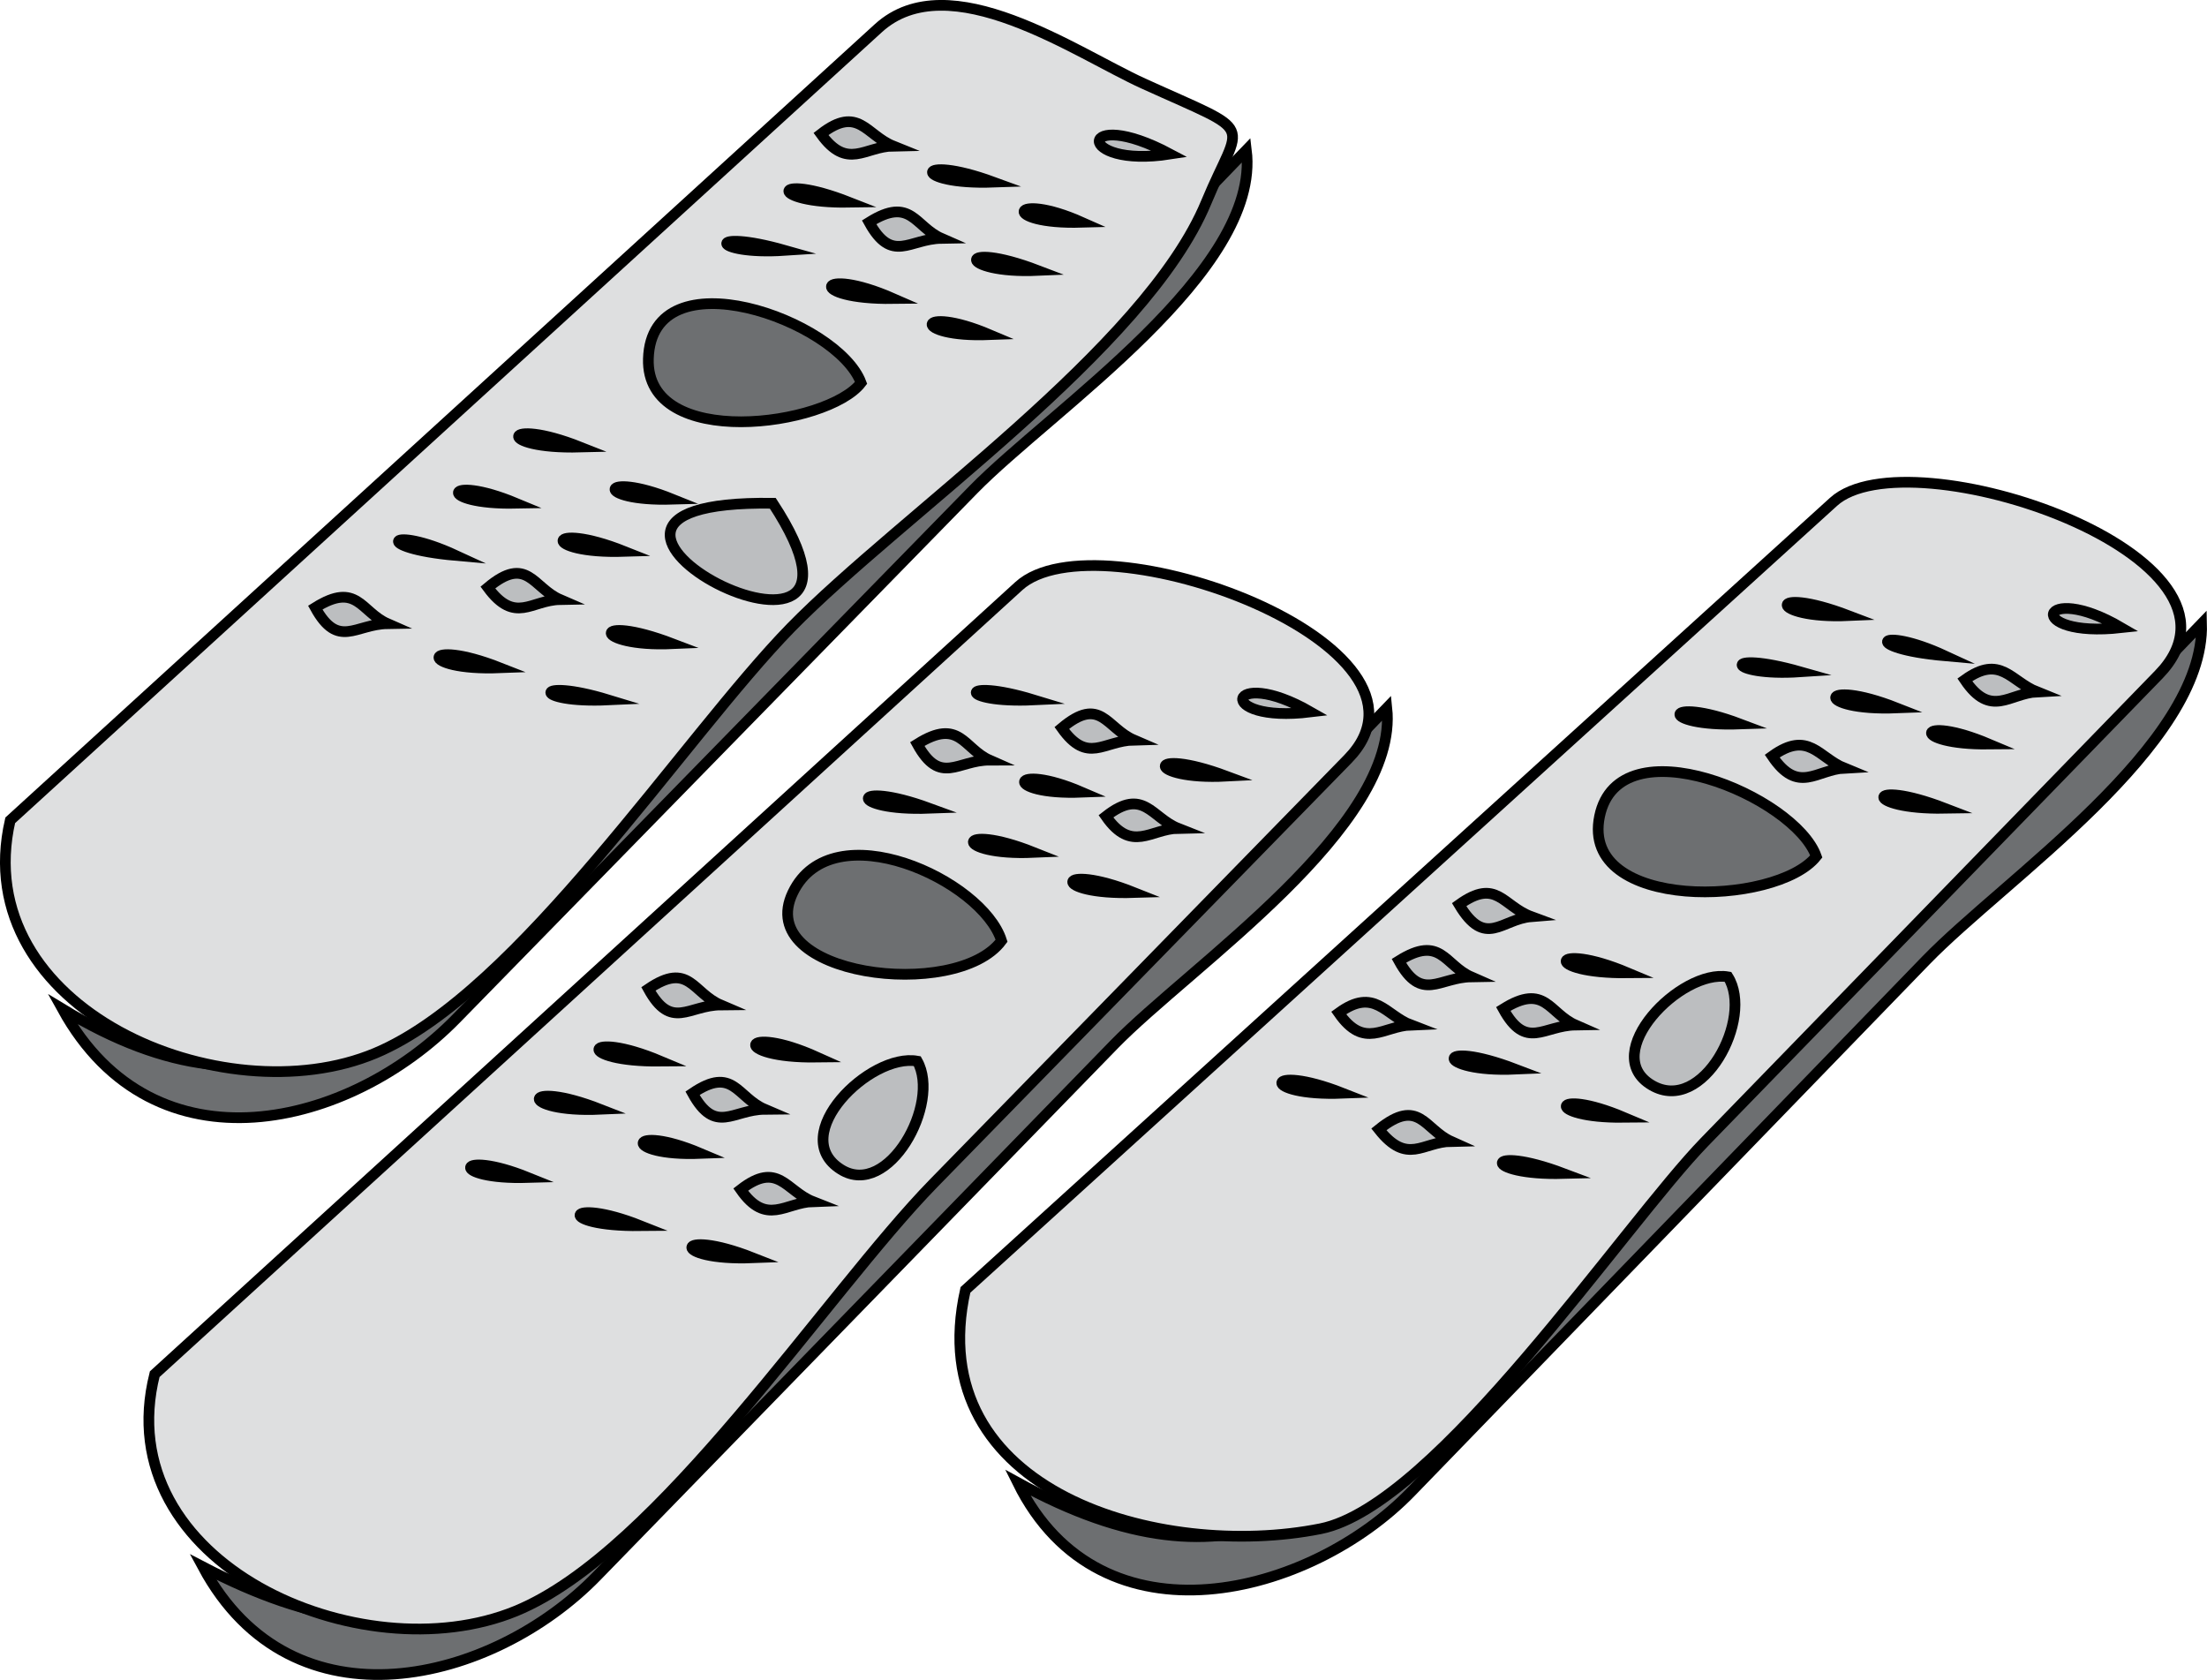 <svg xmlns="http://www.w3.org/2000/svg" xmlns:xlink="http://www.w3.org/1999/xlink" version="1.1" id="Layer_1" x="0px" y="0px" enable-background="new 0 0 822.05 841.89" xml:space="preserve" viewBox="203.84 263.85 412.42 313.92">
<path fill-rule="evenodd" clip-rule="evenodd" fill="#6D6F71" stroke="#000000" stroke-width="2" stroke-linecap="square" stroke-miterlimit="10" d="  M215.5,452.39c17.258,31.306,53.837,22.02,73.589,1.815c32.226-32.966,64.452-65.931,96.679-98.896  c14.491-14.823,53.814-40.746,50.982-63.419c-43.79,45.404-87.58,90.809-131.37,136.213  C278.772,455.692,255.281,476.563,215.5,452.39z"/>
<path fill-rule="evenodd" clip-rule="evenodd" fill="#DEDFE0" stroke="#000000" stroke-width="2" stroke-linecap="square" stroke-miterlimit="10" d="  M205.75,417.14c54.073-49.339,108.146-98.677,162.22-148.016c13.218-12.061,36.956,4.619,49.503,10.322  c21.621,9.828,18.319,6.383,11.777,22.194c-11.33,27.381-57.154,58.534-77.625,79.5c-20.036,20.52-50.863,68.262-77.625,79.5  C245.447,472.63,197.641,452.389,205.75,417.14z"/>
<path fill-rule="evenodd" clip-rule="evenodd" fill="#6D6F71" stroke="#000000" stroke-width="2" stroke-linecap="square" stroke-miterlimit="10" d="  M364.75,335.39c-6.247,8.146-40.27,12.761-39.75-4.5C325.591,311.255,360.391,323.654,364.75,335.39z"/>
<path fill-rule="evenodd" clip-rule="evenodd" fill="#BCBEC0" stroke="#000000" stroke-width="2" stroke-linecap="square" stroke-miterlimit="10" d="  M422.5,292.64C404.572,295.434,405.081,283.37,422.5,292.64L422.5,292.64z"/>
<path fill-rule="evenodd" clip-rule="evenodd" fill="#BCBEC0" stroke="#000000" stroke-width="2" stroke-linecap="square" stroke-miterlimit="10" d="  M370.75,291.14c-5.314,0.095-8.561,4.587-13.5-2.25C364.247,283.455,365.686,289.106,370.75,291.14z"/>
<path fill-rule="evenodd" clip-rule="evenodd" fill="#BCBEC0" stroke="#000000" stroke-width="2" stroke-linecap="square" stroke-miterlimit="10" d="  M389.5,297.89C374.093,298.436,374.454,292.385,389.5,297.89L389.5,297.89z"/>
<path fill-rule="evenodd" clip-rule="evenodd" fill="#BCBEC0" stroke="#000000" stroke-width="2" stroke-linecap="square" stroke-miterlimit="10" d="  M406,305.39C390.639,305.836,392.579,299.424,406,305.39L406,305.39z"/>
<path fill-rule="evenodd" clip-rule="evenodd" fill="#BCBEC0" stroke="#000000" stroke-width="2" stroke-linecap="square" stroke-miterlimit="10" d="  M397.75,314.39C382.71,315.053,382.249,308.487,397.75,314.39L397.75,314.39z"/>
<path fill-rule="evenodd" clip-rule="evenodd" fill="#BCBEC0" stroke="#000000" stroke-width="2" stroke-linecap="square" stroke-miterlimit="10" d="  M379.75,308.39c-6.003,0.102-9.208,4.795-13.5-3C374.101,300.465,374.775,306.216,379.75,308.39z"/>
<path fill-rule="evenodd" clip-rule="evenodd" fill="#BCBEC0" stroke="#000000" stroke-width="2" stroke-linecap="square" stroke-miterlimit="10" d="  M362.5,301.64C347.315,301.885,347.66,295.828,362.5,301.64L362.5,301.64z"/>
<path fill-rule="evenodd" clip-rule="evenodd" fill="#BCBEC0" stroke="#000000" stroke-width="2" stroke-linecap="square" stroke-miterlimit="10" d="  M350.5,310.64C336.523,311.557,335.493,306.378,350.5,310.64L350.5,310.64z"/>
<path fill-rule="evenodd" clip-rule="evenodd" fill="#BCBEC0" stroke="#000000" stroke-width="2" stroke-linecap="square" stroke-miterlimit="10" d="  M370.75,319.64C354.414,319.848,356.309,313.31,370.75,319.64L370.75,319.64z"/>
<path fill-rule="evenodd" clip-rule="evenodd" fill="#BCBEC0" stroke="#000000" stroke-width="2" stroke-linecap="square" stroke-miterlimit="10" d="  M388.75,326.39C373.851,326.967,375.02,320.583,388.75,326.39L388.75,326.39z"/>
<path fill-rule="evenodd" clip-rule="evenodd" fill="#BCBEC0" stroke="#000000" stroke-width="2" stroke-linecap="square" stroke-miterlimit="10" d="  M329.5,357.14C314.524,357.582,315.849,351.636,329.5,357.14L329.5,357.14z"/>
<path fill-rule="evenodd" clip-rule="evenodd" fill="#BCBEC0" stroke="#000000" stroke-width="2" stroke-linecap="square" stroke-miterlimit="10" d="  M312.25,347.39C296.243,347.81,297.567,341.574,312.25,347.39L312.25,347.39z"/>
<path fill-rule="evenodd" clip-rule="evenodd" fill="#BCBEC0" stroke="#000000" stroke-width="2" stroke-linecap="square" stroke-miterlimit="10" d="  M300.25,357.89C285.248,358.188,286.577,352.21,300.25,357.89L300.25,357.89z"/>
<path fill-rule="evenodd" clip-rule="evenodd" fill="#BCBEC0" stroke="#000000" stroke-width="2" stroke-linecap="square" stroke-miterlimit="10" d="  M320.5,366.89C304.724,367.385,305.71,361.011,320.5,366.89L320.5,366.89z"/>
<path fill-rule="evenodd" clip-rule="evenodd" fill="#BCBEC0" stroke="#000000" stroke-width="2" stroke-linecap="square" stroke-miterlimit="10" d="  M289,367.64C273.157,366.24,276.363,361.804,289,367.64L289,367.64z"/>
<path fill-rule="evenodd" clip-rule="evenodd" fill="#BCBEC0" stroke="#000000" stroke-width="2" stroke-linecap="square" stroke-miterlimit="10" d="  M308.5,375.89c-5.399,0.102-8.4,4.665-13.5-2.25C302.371,367.463,303.44,373.71,308.5,375.89z"/>
<path fill-rule="evenodd" clip-rule="evenodd" fill="#BCBEC0" stroke="#000000" stroke-width="2" stroke-linecap="square" stroke-miterlimit="10" d="  M329.5,384.14C314.46,384.803,313.999,378.237,329.5,384.14L329.5,384.14z"/>
<path fill-rule="evenodd" clip-rule="evenodd" fill="#BCBEC0" stroke="#000000" stroke-width="2" stroke-linecap="square" stroke-miterlimit="10" d="  M317.5,394.64C303.098,395.314,303.258,390.298,317.5,394.64L317.5,394.64z"/>
<path fill-rule="evenodd" clip-rule="evenodd" fill="#BCBEC0" stroke="#000000" stroke-width="2" stroke-linecap="square" stroke-miterlimit="10" d="  M297.25,388.64C281.682,389.246,282.435,382.82,297.25,388.64L297.25,388.64z"/>
<path fill-rule="evenodd" clip-rule="evenodd" fill="#BCBEC0" stroke="#000000" stroke-width="2" stroke-linecap="square" stroke-miterlimit="10" d="  M276.25,380.39c-6.003,0.102-9.208,4.795-13.5-3C270.601,372.465,271.275,378.216,276.25,380.39z"/>
<path fill-rule="evenodd" clip-rule="evenodd" fill="#BCBEC0" stroke="#000000" stroke-width="2" stroke-linecap="square" stroke-miterlimit="10" d="  M348.25,357.89C375.061,398.824,293.921,357.113,348.25,357.89L348.25,357.89z"/>
<path fill-rule="evenodd" clip-rule="evenodd" fill="#6D6F71" stroke="#000000" stroke-width="2" stroke-linecap="square" stroke-miterlimit="10" d="  M394,540.89c15.606,31.564,54.817,21.052,73.52,1.746c32.078-33.113,64.157-66.227,96.235-99.34  c14.696-15.171,52.108-40.157,51.495-62.906c-43.79,45.404-87.58,90.809-131.37,136.213C456.218,545.285,435.033,563.382,394,540.89  z"/>
<path fill-rule="evenodd" clip-rule="evenodd" fill="#DEDFE0" stroke="#000000" stroke-width="2" stroke-linecap="square" stroke-miterlimit="10" d="  M384.25,504.89c54.073-49.09,108.146-98.179,162.22-147.269c14.052-12.757,82.193,10.249,60.774,32.289  c-28.29,29.11-56.58,58.22-84.87,87.33c-14.937,15.369-50.119,67.948-71.749,72.274C420.798,555.481,375.716,542.804,384.25,504.89z  "/>
<path fill-rule="evenodd" clip-rule="evenodd" fill="#6D6F71" stroke="#000000" stroke-width="2" stroke-linecap="square" stroke-miterlimit="10" d="  M543.25,423.89c-7.486,9.393-44.188,10.373-40.5-7.5C506.372,398.841,539.263,412.657,543.25,423.89z"/>
<path fill-rule="evenodd" clip-rule="evenodd" fill="#BCBEC0" stroke="#000000" stroke-width="2" stroke-linecap="square" stroke-miterlimit="10" d="  M600.25,381.14C581.831,383.174,584.828,372.12,600.25,381.14L600.25,381.14z"/>
<path fill-rule="evenodd" clip-rule="evenodd" fill="#BCBEC0" stroke="#000000" stroke-width="2" stroke-linecap="square" stroke-miterlimit="10" d="  M549.25,378.89C534.211,379.553,533.748,372.987,549.25,378.89L549.25,378.89z"/>
<path fill-rule="evenodd" clip-rule="evenodd" fill="#BCBEC0" stroke="#000000" stroke-width="2" stroke-linecap="square" stroke-miterlimit="10" d="  M567.25,386.39C551.406,384.99,554.613,380.554,567.25,386.39L567.25,386.39z"/>
<path fill-rule="evenodd" clip-rule="evenodd" fill="#BCBEC0" stroke="#000000" stroke-width="2" stroke-linecap="square" stroke-miterlimit="10" d="  M584.5,393.14c-5.187,0.269-8.618,4.981-13.5-2.25C577.684,386.085,579.565,391.17,584.5,393.14z"/>
<path fill-rule="evenodd" clip-rule="evenodd" fill="#BCBEC0" stroke="#000000" stroke-width="2" stroke-linecap="square" stroke-miterlimit="10" d="  M575.5,402.89C560.58,403.048,561.8,397.112,575.5,402.89L575.5,402.89z"/>
<path fill-rule="evenodd" clip-rule="evenodd" fill="#BCBEC0" stroke="#000000" stroke-width="2" stroke-linecap="square" stroke-miterlimit="10" d="  M558.25,396.14C542.682,396.746,543.436,390.32,558.25,396.14L558.25,396.14z"/>
<path fill-rule="evenodd" clip-rule="evenodd" fill="#BCBEC0" stroke="#000000" stroke-width="2" stroke-linecap="square" stroke-miterlimit="10" d="  M540.25,389.39C526.273,390.307,525.243,385.128,540.25,389.39L540.25,389.39z"/>
<path fill-rule="evenodd" clip-rule="evenodd" fill="#BCBEC0" stroke="#000000" stroke-width="2" stroke-linecap="square" stroke-miterlimit="10" d="  M529,399.14C513.43,399.684,514.568,393.705,529,399.14L529,399.14z"/>
<path fill-rule="evenodd" clip-rule="evenodd" fill="#BCBEC0" stroke="#000000" stroke-width="2" stroke-linecap="square" stroke-miterlimit="10" d="  M548.5,407.39c-5.187,0.269-8.618,4.981-13.5-2.25C541.807,400.244,543.651,405.417,548.5,407.39z"/>
<path fill-rule="evenodd" clip-rule="evenodd" fill="#BCBEC0" stroke="#000000" stroke-width="2" stroke-linecap="square" stroke-miterlimit="10" d="  M567.25,414.89C551.894,415.152,552.192,409.103,567.25,414.89L567.25,414.89z"/>
<path fill-rule="evenodd" clip-rule="evenodd" fill="#BCBEC0" stroke="#000000" stroke-width="2" stroke-linecap="square" stroke-miterlimit="10" d="  M508,445.64C491.887,445.8,493.448,439.53,508,445.64L508,445.64z"/>
<path fill-rule="evenodd" clip-rule="evenodd" fill="#BCBEC0" stroke="#000000" stroke-width="2" stroke-linecap="square" stroke-miterlimit="10" d="  M490,435.14c-5.575,0.445-8.565,5.998-13.5-2.25C483.544,427.839,484.609,433.157,490,435.14z"/>
<path fill-rule="evenodd" clip-rule="evenodd" fill="#BCBEC0" stroke="#000000" stroke-width="2" stroke-linecap="square" stroke-miterlimit="10" d="  M478.75,446.39c-6.003,0.102-9.209,4.796-13.5-3C473.102,438.465,473.775,444.216,478.75,446.39z"/>
<path fill-rule="evenodd" clip-rule="evenodd" fill="#BCBEC0" stroke="#000000" stroke-width="2" stroke-linecap="square" stroke-miterlimit="10" d="  M498.25,455.39c-6.003,0.102-9.209,4.796-13.5-3C492.602,447.465,493.275,453.216,498.25,455.39z"/>
<path fill-rule="evenodd" clip-rule="evenodd" fill="#BCBEC0" stroke="#000000" stroke-width="2" stroke-linecap="square" stroke-miterlimit="10" d="  M467.5,455.39c-5.162,0.202-8.696,4.642-13.5-2.25C460.695,448.263,462.745,453.588,467.5,455.39z"/>
<path fill-rule="evenodd" clip-rule="evenodd" fill="#BCBEC0" stroke="#000000" stroke-width="2" stroke-linecap="square" stroke-miterlimit="10" d="  M487,463.64C471.961,464.302,471.498,457.738,487,463.64L487,463.64z"/>
<path fill-rule="evenodd" clip-rule="evenodd" fill="#BCBEC0" stroke="#000000" stroke-width="2" stroke-linecap="square" stroke-miterlimit="10" d="  M507.25,472.64C492.33,472.798,493.55,466.863,507.25,472.64L507.25,472.64z"/>
<path fill-rule="evenodd" clip-rule="evenodd" fill="#BCBEC0" stroke="#000000" stroke-width="2" stroke-linecap="square" stroke-miterlimit="10" d="  M496,483.14C480.571,483.549,480.927,477.46,496,483.14L496,483.14z"/>
<path fill-rule="evenodd" clip-rule="evenodd" fill="#BCBEC0" stroke="#000000" stroke-width="2" stroke-linecap="square" stroke-miterlimit="10" d="  M475,477.14c-5.325,0.099-8.154,4.51-13.5-2.25C469.026,468.824,470.025,474.914,475,477.14z"/>
<path fill-rule="evenodd" clip-rule="evenodd" fill="#BCBEC0" stroke="#000000" stroke-width="2" stroke-linecap="square" stroke-miterlimit="10" d="  M454.75,468.14C439.182,468.746,439.936,462.32,454.75,468.14L454.75,468.14z"/>
<path fill-rule="evenodd" clip-rule="evenodd" fill="#BCBEC0" stroke="#000000" stroke-width="2" stroke-linecap="square" stroke-miterlimit="10" d="  M526.75,446.39c4.876,7.734-4.73,25.834-14.25,20.25C502.467,460.754,517.92,444.856,526.75,446.39z"/>
<path fill-rule="evenodd" clip-rule="evenodd" fill="#6D6F71" stroke="#000000" stroke-width="2" stroke-linecap="square" stroke-miterlimit="10" d="  M241.75,556.64c16.778,31.189,54.255,21.611,73.589,1.746c32.226-33.113,64.452-66.227,96.679-99.34  c14.257-14.649,53.342-40.735,50.982-62.906c-43.79,45.404-87.58,90.809-131.37,136.213  C303.463,561.559,283.457,578.389,241.75,556.64z"/>
<path fill-rule="evenodd" clip-rule="evenodd" fill="#DEDFE0" stroke="#000000" stroke-width="2" stroke-linecap="square" stroke-miterlimit="10" d="  M232.75,520.64c53.824-49.09,107.648-98.179,161.472-147.269c14.757-13.459,82.182,11.129,61.519,32.289  c-25.83,26.451-51.661,52.903-77.491,79.354c-19.947,20.426-51.261,68.895-78,79.875C271.218,576.813,223.842,555.929,232.75,520.64  z"/>
<path fill-rule="evenodd" clip-rule="evenodd" fill="#6D6F71" stroke="#000000" stroke-width="2" stroke-linecap="square" stroke-miterlimit="10" d="  M391,439.64c-8.458,11.404-46.519,6.596-39-9C359.368,415.359,387.447,428.301,391,439.64z"/>
<path fill-rule="evenodd" clip-rule="evenodd" fill="#BCBEC0" stroke="#000000" stroke-width="2" stroke-linecap="square" stroke-miterlimit="10" d="  M448.75,396.89C430.521,399.107,433.136,387.935,448.75,396.89L448.75,396.89z"/>
<path fill-rule="evenodd" clip-rule="evenodd" fill="#BCBEC0" stroke="#000000" stroke-width="2" stroke-linecap="square" stroke-miterlimit="10" d="  M397,394.64C382.598,395.314,382.758,390.298,397,394.64L397,394.64z"/>
<path fill-rule="evenodd" clip-rule="evenodd" fill="#BCBEC0" stroke="#000000" stroke-width="2" stroke-linecap="square" stroke-miterlimit="10" d="  M415.75,402.14c-5.763,0.143-8.637,4.576-13.5-2.25C409.549,393.759,410.552,399.911,415.75,402.14z"/>
<path fill-rule="evenodd" clip-rule="evenodd" fill="#BCBEC0" stroke="#000000" stroke-width="2" stroke-linecap="square" stroke-miterlimit="10" d="  M433,408.89C417.925,409.672,417.61,403.17,433,408.89L433,408.89z"/>
<path fill-rule="evenodd" clip-rule="evenodd" fill="#BCBEC0" stroke="#000000" stroke-width="2" stroke-linecap="square" stroke-miterlimit="10" d="  M424,418.64c-5.122,0.098-8.671,4.677-13.5-2.25C417.525,410.875,419.047,416.694,424,418.64z"/>
<path fill-rule="evenodd" clip-rule="evenodd" fill="#BCBEC0" stroke="#000000" stroke-width="2" stroke-linecap="square" stroke-miterlimit="10" d="  M406,411.89C391.017,412.471,392.406,406.052,406,411.89L406,411.89z"/>
<path fill-rule="evenodd" clip-rule="evenodd" fill="#BCBEC0" stroke="#000000" stroke-width="2" stroke-linecap="square" stroke-miterlimit="10" d="  M388.75,405.89c-5.983,0.011-9.185,4.838-13.5-3C383.178,397.898,383.917,403.768,388.75,405.89z"/>
<path fill-rule="evenodd" clip-rule="evenodd" fill="#BCBEC0" stroke="#000000" stroke-width="2" stroke-linecap="square" stroke-miterlimit="10" d="  M377.5,414.89C362.111,415.458,362.457,409.387,377.5,414.89L377.5,414.89z"/>
<path fill-rule="evenodd" clip-rule="evenodd" fill="#BCBEC0" stroke="#000000" stroke-width="2" stroke-linecap="square" stroke-miterlimit="10" d="  M397,423.14C381.744,423.806,382.188,417.255,397,423.14L397,423.14z"/>
<path fill-rule="evenodd" clip-rule="evenodd" fill="#BCBEC0" stroke="#000000" stroke-width="2" stroke-linecap="square" stroke-miterlimit="10" d="  M415.75,430.64C399.973,431.134,400.961,424.761,415.75,430.64L415.75,430.64z"/>
<path fill-rule="evenodd" clip-rule="evenodd" fill="#BCBEC0" stroke="#000000" stroke-width="2" stroke-linecap="square" stroke-miterlimit="10" d="  M356.5,461.39C340.273,461.605,342.146,454.941,356.5,461.39L356.5,461.39z"/>
<path fill-rule="evenodd" clip-rule="evenodd" fill="#BCBEC0" stroke="#000000" stroke-width="2" stroke-linecap="square" stroke-miterlimit="10" d="  M338.5,451.64c-5.993,0.054-9.196,4.818-13.5-3C332.617,443.46,333.28,449.415,338.5,451.64z"/>
<path fill-rule="evenodd" clip-rule="evenodd" fill="#BCBEC0" stroke="#000000" stroke-width="2" stroke-linecap="square" stroke-miterlimit="10" d="  M327.25,462.14C311.137,462.3,312.698,456.03,327.25,462.14L327.25,462.14z"/>
<path fill-rule="evenodd" clip-rule="evenodd" fill="#BCBEC0" stroke="#000000" stroke-width="2" stroke-linecap="square" stroke-miterlimit="10" d="  M346.75,471.14c-5.993,0.054-9.196,4.818-13.5-3C340.867,462.96,341.53,468.915,346.75,471.14z"/>
<path fill-rule="evenodd" clip-rule="evenodd" fill="#BCBEC0" stroke="#000000" stroke-width="2" stroke-linecap="square" stroke-miterlimit="10" d="  M316,471.14C300.582,471.819,301.018,465.284,316,471.14L316,471.14z"/>
<path fill-rule="evenodd" clip-rule="evenodd" fill="#BCBEC0" stroke="#000000" stroke-width="2" stroke-linecap="square" stroke-miterlimit="10" d="  M334.75,479.39C319.851,479.967,321.02,473.583,334.75,479.39L334.75,479.39z"/>
<path fill-rule="evenodd" clip-rule="evenodd" fill="#BCBEC0" stroke="#000000" stroke-width="2" stroke-linecap="square" stroke-miterlimit="10" d="  M355.75,488.39c-5.151,0.174-8.689,4.651-13.5-2.25C349.265,480.691,350.683,486.401,355.75,488.39z"/>
<path fill-rule="evenodd" clip-rule="evenodd" fill="#BCBEC0" stroke="#000000" stroke-width="2" stroke-linecap="square" stroke-miterlimit="10" d="  M344.5,498.89C328.932,499.496,329.685,493.07,344.5,498.89L344.5,498.89z"/>
<path fill-rule="evenodd" clip-rule="evenodd" fill="#BCBEC0" stroke="#000000" stroke-width="2" stroke-linecap="square" stroke-miterlimit="10" d="  M323.5,492.89C307.51,493.056,309.44,487.313,323.5,492.89L323.5,492.89z"/>
<path fill-rule="evenodd" clip-rule="evenodd" fill="#BCBEC0" stroke="#000000" stroke-width="2" stroke-linecap="square" stroke-miterlimit="10" d="  M302.5,483.89C287.524,484.332,288.849,478.386,302.5,483.89L302.5,483.89z"/>
<path fill-rule="evenodd" clip-rule="evenodd" fill="#BCBEC0" stroke="#000000" stroke-width="2" stroke-linecap="square" stroke-miterlimit="10" d="  M375.25,462.14c4.457,7.901-5.427,25.736-14.25,20.25C350.745,476.013,366.439,460.541,375.25,462.14z"/>
</svg>
